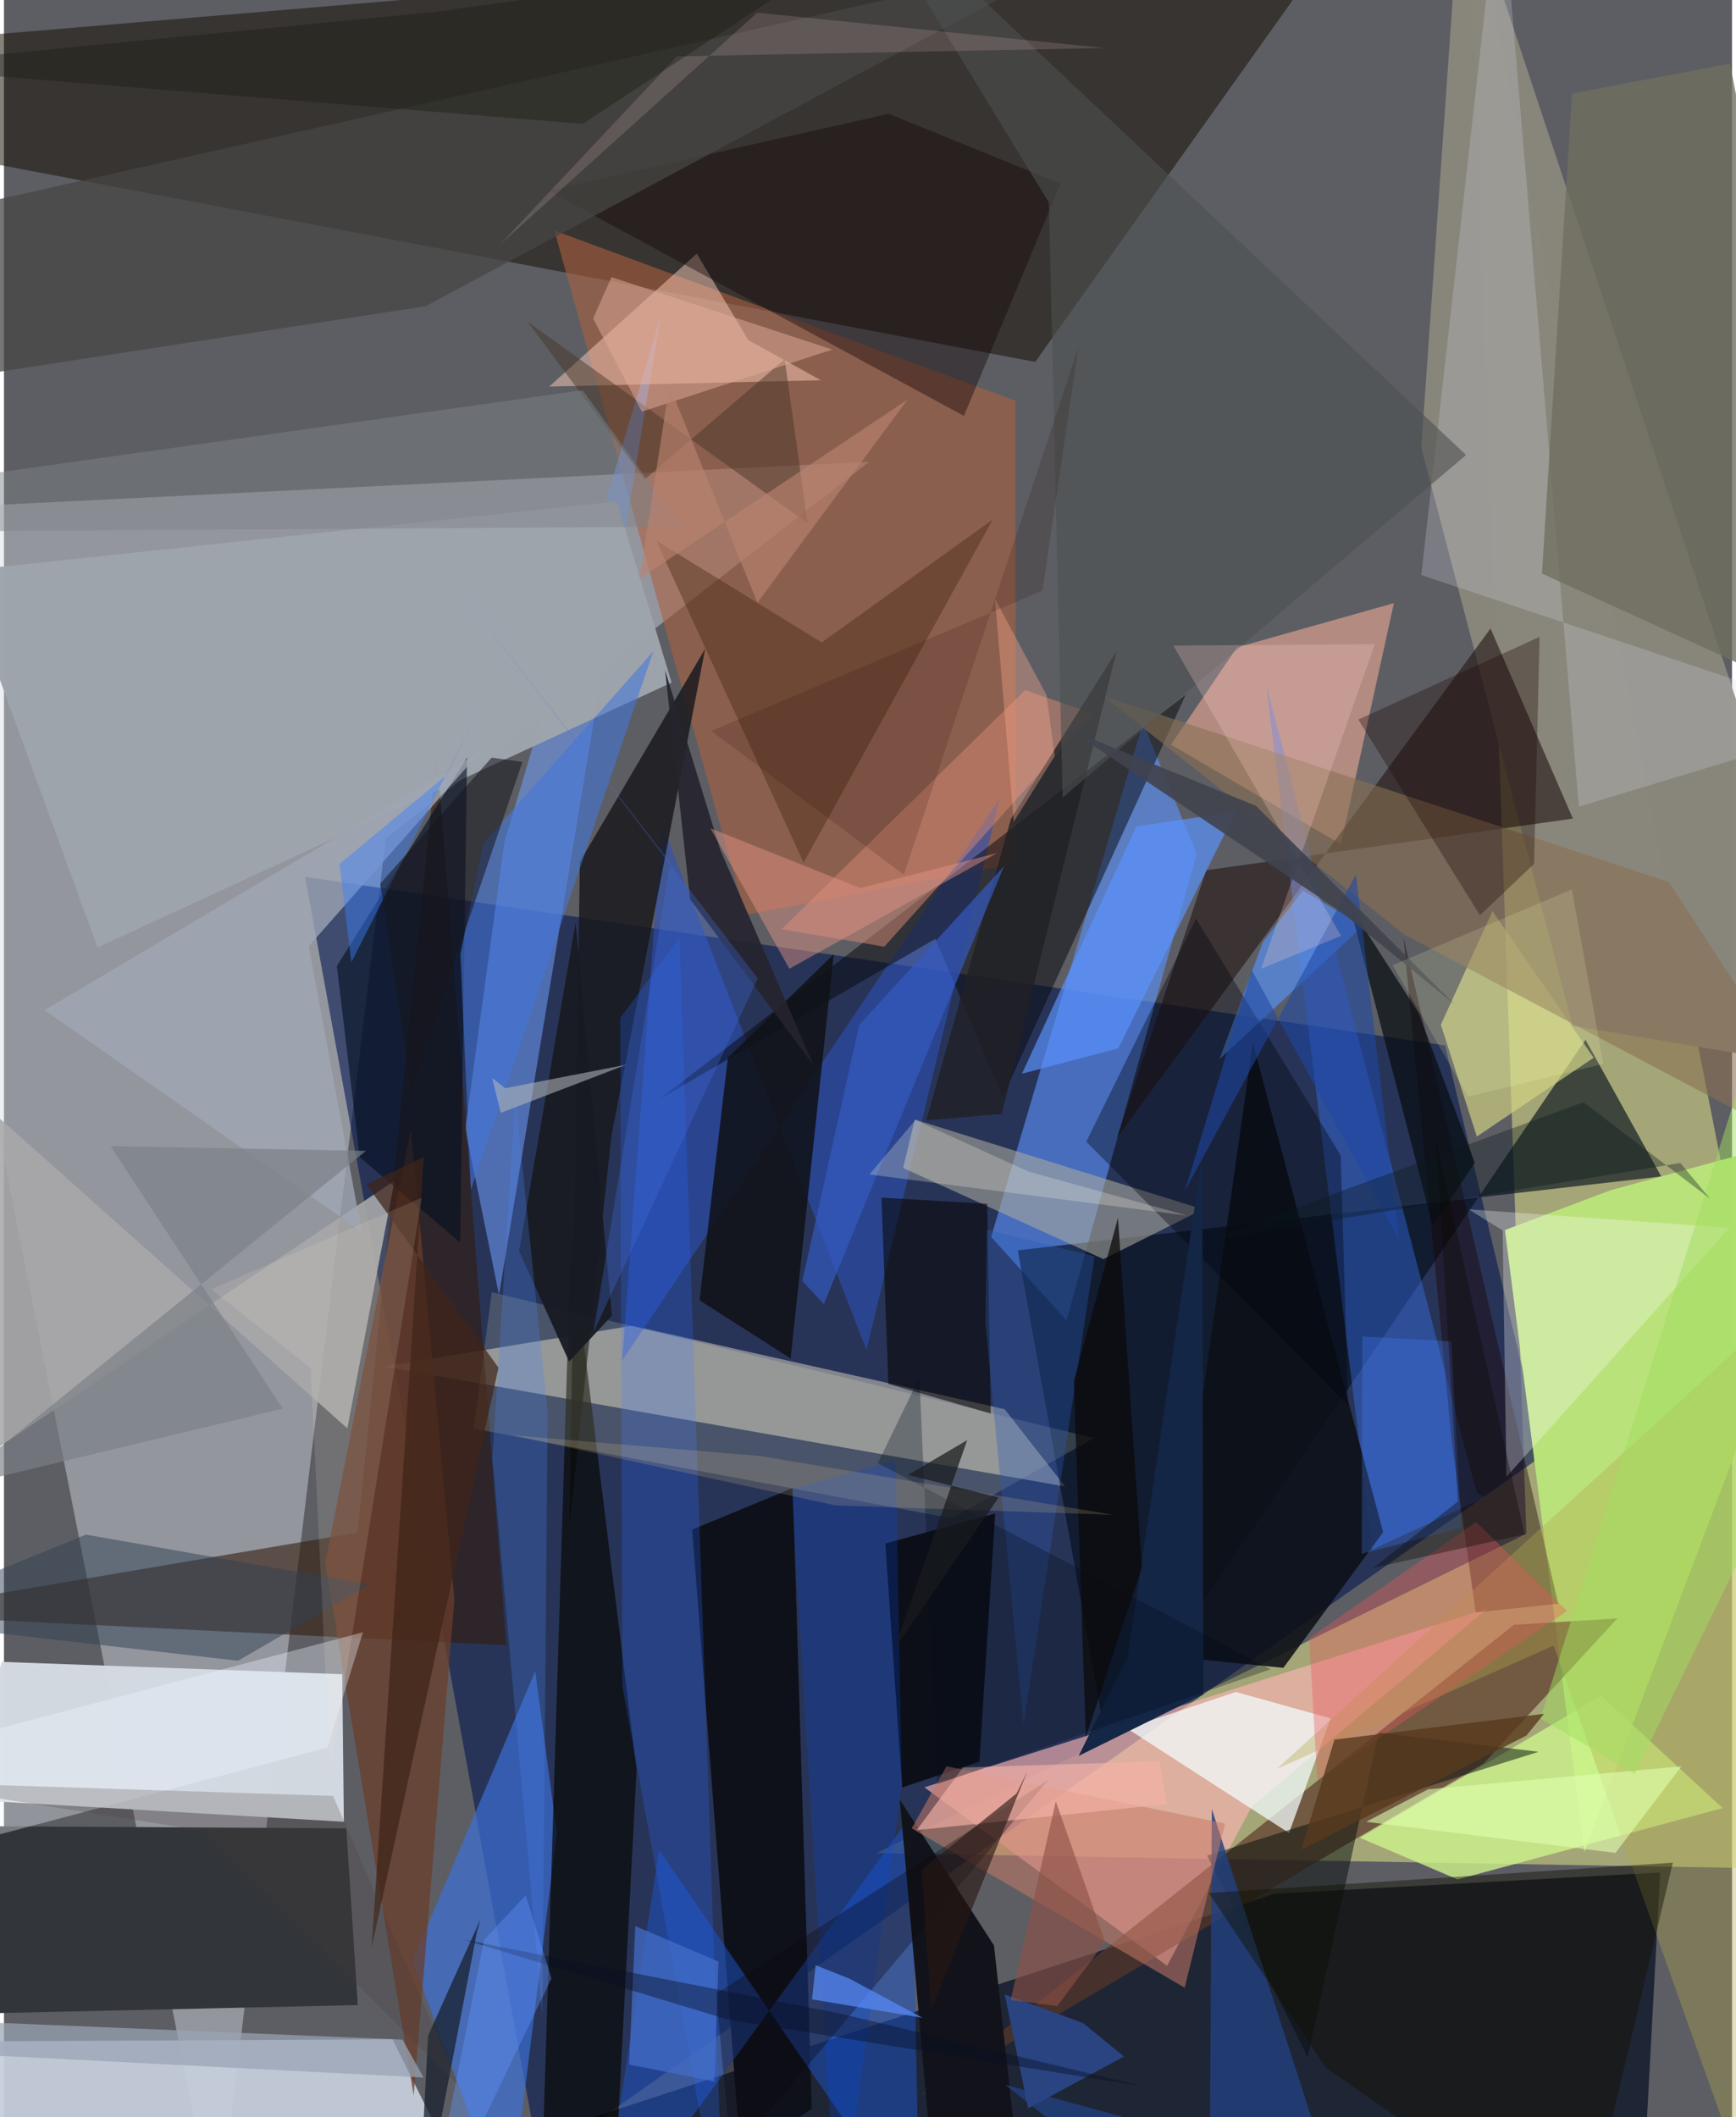 <svg xmlns="http://www.w3.org/2000/svg" width="228" height="278" viewBox="0 0 836 1024"><path fill="#5d5e64" d="M0 0h836v1024H0z"/><path fill="#d9dee6" fill-opacity=".443" d="M-62 247.105l165.092 833.853 81.639-675.482 233.818-182.148z"/><path fill="#e3e789" fill-opacity=".529" d="M898 904.442L708.562-58.602l27.95 800.406-314.427 154.493z"/><path fill="#00164d" fill-opacity=".573" d="M744.606 703.812L258.99 1045.626 145.703 424.088l551.47 81.56z"/><path fill="#150e03" fill-opacity=".518" d="M498.892 175.043L-62 68.393l8.202-47.602 704.903-59.576z"/><path fill="#040d22" fill-opacity=".698" d="M801.223 905.664l-8.526 158.996L96.305 1086l518.283-170.052z"/><path fill="#d2d9e1" fill-opacity=".988" d="M-1.106 803.783l164.756 5.974.783 71.366-183.675-10.727z"/><path fill="#c6cedc" fill-opacity=".937" d="M187.989 986.342L-62 987.57v43.193l289.469 35.225z"/><path fill="#f7f0d7" fill-opacity=".435" d="M303.87 641.22l180.2 40.338 29.307 37.417-329.681-58.034z"/><path fill="#32363b" d="M-62 974.982l233.188-5.203-5.566-85.48-199.85-1.16z"/><path fill="#5a8ff9" fill-opacity=".627" d="M577.008 413.061l-63.005 225.59-36.436-40.407 73.477-248.716z"/><path fill="#06101d" fill-opacity=".647" d="M801.735 569.005l-311.27 35.739L533.43 843.32l231.684-340.408z"/><path fill="#ffb5b6" fill-opacity=".624" d="M445.28 864.46l117.41 86.308 40.97-77.028 113.93-95.747z"/><path fill="#ac5f3f" fill-opacity=".588" d="M358.635 442.51l-92.372-331.025 222.971 82.303.334 223.846z"/><path fill="#89867b" fill-opacity=".988" d="M705.171-62L898 519.376l-139.12-23.253-73.209-279.629z"/><path fill="#71a0fd" fill-opacity=".541" d="M223.177 545.997l18.933-138.75 75.467-253.732-78.074 472.777z"/><path fill="#bae27b" fill-opacity=".992" d="M898 542.788l-120.585 32.83-51.298 19.315 38.44 300.88z"/><path fill="#5a3728" fill-opacity=".682" d="M730.505 785.848l50.013-3.08-64.59 70.084-272.598 160.847z"/><path fill="#341c0d" fill-opacity=".588" d="M209.47 363.652l33.589 432.144L-62 780.785l233.048-39.552z"/><path fill="#f5ad98" fill-opacity=".569" d="M646.772 408.358l25.642-116.635-75.922 21.381-31.896 47.046z"/><path fill="#0e121b" fill-opacity=".996" d="M356.4 1042.631l34.417-22.725-9.197-300.22-48.677 20.124z"/><path fill="#3c6fd8" fill-opacity=".675" d="M197.65 948.467l46.508 125.564 23.301-187.335-10.439-78.41z"/><path fill="#261917" fill-opacity=".627" d="M581.633 420.918l177.358-24.993-39.836-91.931-180.825 246.44z"/><path fill="#3876fe" fill-opacity=".392" d="M712.322 721.683L610.643 331.121l51.341 418.298 54.534-25.155z"/><path fill="#2d51b7" fill-opacity=".588" d="M299.08 658.046l19.15-259.81 99.02 254.61 64.463-266.714z"/><path fill="#0d1015" fill-opacity=".867" d="M618.936 806.688l-56.912-5.72 42.146-296.584 63.043 236.708z"/><path fill="#06080e" fill-opacity=".506" d="M571.67 336.053l-88.492 194.604-32.59-76.58-132.88 77.135z"/><path fill="#a9a8aa" fill-opacity=".89" d="M-15.865 708.958l204.793-137.911-22.81 119.802-205.73-183.342z"/><path fill="#111218" fill-opacity=".871" d="M336.493 628.903l44.08 28.165L401.45 461.44l-51.25 50.15z"/><path fill="#afac9e" fill-opacity=".557" d="M440.646 541.482l-5.655 23.428 96.9 44.073 48.158-24.068z"/><path fill="#18181b" fill-opacity=".82" d="M278.624 416.818l-5.011 319.952 20.282-187.516 45.33-235.49z"/><path fill="#1d53c6" fill-opacity=".518" d="M439.026 878.068L287.644 1086l29.319-191.17 126.057 183.83z"/><path fill="#ffcdba" fill-opacity=".482" d="M335.152 122.69l-71.382 64.276 131.439-3.056-35.16-19.457z"/><path fill="#cff58c" fill-opacity=".784" d="M831.429 874.517L703.22 909.002l-47.29-20.165 116.732-68.654z"/><path fill="#12131a" fill-opacity=".988" d="M478.953 940.947L494.828 1086h-42.366L433.38 870.417z"/><path fill="#070602" fill-opacity=".682" d="M260.744 1036.839l13.565-437.225 31.732 256.293-9.6 183.112z"/><path fill="#f4fdff" fill-opacity=".725" d="M543.296 835.97l52.653-17.633 45.867 12.784-20.146 55.438z"/><path fill="#d6d883" fill-opacity=".639" d="M712.54 549.701l-17.404-54.065 24.962-54.935 48.946 70.883z"/><path fill="#9ea4ac" fill-opacity=".988" d="M322.998 330.149l-26.525-87.65-317.6 33.723 66.404 182.046z"/><path fill="#0a0c11" fill-opacity=".902" d="M426.382 746.557l53.149-14.551-7.651 120.02-37.336 12.51z"/><path fill="#6a3d2a" fill-opacity=".737" d="M196.896 545.986l21.011 227.645-19.707 239.921-42.766-257.682z"/><path fill="#070e0d" fill-opacity=".506" d="M742.441 847.275L582.048 897.49l48.628 97.483 34.319-156.956z"/><path fill="#190001" fill-opacity=".4" d="M700.517 698.587l11.493 81.288 39.893-4.222-74.839-322.272z"/><path fill="#170808" fill-opacity=".427" d="M511.148 88.854l-46.735 112.303L263.21 92.181l164.797-37.15z"/><path fill="#2869fe" fill-opacity=".255" d="M299.105 815.006l-.962-322.687 28.673-38.668L348.27 1086z"/><path fill="#464644" fill-opacity=".741" d="M-62 109.767L519.58-21.038l-315.613 169.17L-62 188.975z"/><path fill="#d28671" fill-opacity=".525" d="M526.89 345.178L425.893 457.87l-49.66-8.45 117.78-115.658z"/><path fill="#22417e" fill-opacity=".827" d="M584.326 874.936l56.87 176.174-156.785-42.75 98.7 77.64z"/><path fill="#ffc" fill-opacity=".153" d="M227.263 690.986l8.742-65.962 291.293 70.491-68.663 38.866z"/><path fill="#fbfffe" fill-opacity=".286" d="M708.587 584.909l126.105 8.941-107.83 120.424L725 595.106z"/><path fill="#04101f" fill-opacity=".612" d="M172.1 559.695l-11.045-92.436 62.986-100.872-3.336 234.56z"/><path fill="#43240f" fill-opacity=".384" d="M386.824 417.254l91.535-165.978-82.74 59.43-80.117-49.26z"/><path fill="#896f53" fill-opacity=".584" d="M805.443 426.61l-273.988-90.101 146.282 115.66L898 568.758z"/><path fill="#5591f4" fill-opacity=".678" d="M609.047 455.576l19.352-24.796 29.045 17.075-69.361 64.338z"/><path fill="#5b93fe" fill-opacity=".675" d="M547.777 399.727l-55.3 119.573 46.583-12.236 56.83-114.53z"/><path fill="#060400" fill-opacity=".557" d="M427.84 669.371l49.534 14.313-1.69-101.469-51.157-2.957z"/><path fill="#25232d" fill-opacity=".902" d="M346.612 411.22l-26.789-87.062 12.092 110.767 59.72 80.3z"/><path fill="#4376db" fill-opacity=".569" d="M314.128 315.041l-88.247 260.385-5.053-114.025 11.065-53.542z"/><path fill="#d9d9e2" fill-opacity=".247" d="M685.66 278.123L898 348.994l-136.118 41.14L723.962-62z"/><path fill="#b2a84d" fill-opacity=".357" d="M898 598.297L615.738 855.58l133.917-59.66L852.795 1086z"/><path fill="#131000" fill-opacity=".447" d="M639.424 1000.045l-56.553-84.461 224.487-14.67L763.392 1086z"/><path fill="#00040d" fill-opacity=".369" d="M523.607 552.189l126.67 127.567-3.592-120.91-69.994-114.449z"/><path fill="#c77a68" fill-opacity=".545" d="M571.205 961.39l-132.051-77.082 16.784-30.031 134.793 27.708z"/><path fill="#202024" fill-opacity=".788" d="M446.169 541.888l40.978-145.837 51.12-81.13-55.545 223.842z"/><path fill="#706f5f" fill-opacity=".78" d="M834.947 30.76L898 347.782l-153.969-70.414 14.566-232.14z"/><path fill="#9fa7b3" fill-opacity=".78" d="M173.067 595.761l-25.62-138.125 83.103-94.145-210.922 125.1z"/><path fill="#080d11" fill-opacity=".718" d="M691.196 592.893l-40.14-154.766 33.303 51.872 27.194 72.304z"/><path fill="#345ac0" fill-opacity=".694" d="M386.23 619.576l27.494-123.8 70.087-76.91-87.18 211.838z"/><path fill="#191b23" fill-opacity=".949" d="M276.532 446.206l17.578 190.12-20.72 22.233-24.169-53.428z"/><path fill="#294481" d="M521.958 978.45l-37.815-13.844 11.345 55.108 46.368-25.062z"/><path fill="#004be2" fill-opacity=".235" d="M434.396 862.969L403.342 1086l-22.295-365.87 50.337-13.693z"/><path fill="#4d5051" fill-opacity=".588" d="M407.881-62l299.463 282.043-195.198 165.712-6.631-287.78z"/><path fill="#433224" fill-opacity=".463" d="M309.976 231.834l-56.729-76.322L388.8 253.1l-11.113-79.335z"/><path fill="#2b5bb7" fill-opacity=".333" d="M474.835 639.709l18.399 195.126 34.352-227.176-52.096-12.93z"/><path fill="#0d090d" fill-opacity=".329" d="M315.635 1086L505.22 860.85 344.507 964.32 355.86 1086z"/><path fill="#324153" fill-opacity=".498" d="M-60.884 783.258l174.13 19.997 63.56-36.865-137.148-24.156z"/><path fill="#182230" fill-opacity=".757" d="M230.58 928.168l-25.398 56.425L199.836 1086l28.946-151.423z"/><path fill="#1f0a08" fill-opacity=".341" d="M740.229 417.809l2.662-109.763-87.704 39.98 58.87 94.647z"/><path fill="#152746" fill-opacity=".996" d="M580.234 819.503l-60.313 29.752 23.685-47.9 36.071-242.194z"/><path fill="#402418" fill-opacity=".725" d="M177.897 941.725l25.212-382.145-27.749 13.286 63.883 88.65z"/><path fill="#e8555c" fill-opacity=".357" d="M635.312 860.976l-3.842-68.666 80.74-56.146 43.969 43.019z"/><path fill="#4783ef" fill-opacity=".267" d="M247.385 531.204l-11.089 173.994 24.15 269.604 2.584-291.676z"/><path fill="#7e8387" fill-opacity=".482" d="M-62 257.215l27.3-24.206 314.678-44.272 47.65 65.984z"/><path fill="#e29487" fill-opacity=".471" d="M414.36 429.555l66.22-17.03-100.607 56.002-38.203-67.923z"/><path fill="#f0f6ff" fill-opacity=".353" d="M-62 903.103v-51.308l235.68-62.328-17.191 55.743z"/><path fill="#436dc8" fill-opacity=".733" d="M302.437 998.527l41.201 8.204 2.051-57.97-40.253-17.178z"/><path fill="#f6b3a7" fill-opacity=".643" d="M559.081 851.897l-95.152 2.978-22.327 30.29 120.77-12.554z"/><path fill="#b3b9bc" fill-opacity=".565" d="M236.19 521.395l6.264 4.948 58.785-11.42-60.91 23.32z"/><path fill="#7b8086" fill-opacity=".667" d="M175.131 556.62l-123.614-2.293 83.392 126.993-161.556 38.719z"/><path fill="#4882ff" fill-opacity=".271" d="M657.153 646.389l-.298 105.105 48.16-12.466-4.817-90.238z"/><path fill="#000b19" fill-opacity=".294" d="M442.88 666.12l8.606 196.809 161.3-55.558-190.03-99.67z"/><path fill="#3b80fd" fill-opacity=".447" d="M230.801 341.164l-16.736 33.708-51.753 43.045 5.747 47.511z"/><path fill="#1f48a4" fill-opacity=".565" d="M654.046 422.995l-82.77 153.044 32.418-106.746 71.3 130.499z"/><path fill="#e0ffae" fill-opacity=".592" d="M658.967 881.15l30.027-15.749 122.51-11.088-31.907 41.86z"/><path fill="#fad1d0" fill-opacity=".161" d="M239.676 118.59l85.858-91.325 206.929-4.031L364.427 6.123z"/><path fill="#17171d" fill-opacity=".553" d="M250.823 368.527l-14.886-2.088-53.845 60.914L196.935 527z"/><path fill="#ffcfc9" fill-opacity=".243" d="M608.126 468.574l38.757-15.935-81.132-140.354 97.446-.744z"/><path fill="#40434e" fill-opacity=".906" d="M605.664 389.757l-89.75-36.597 131.214 88.11 54.54 44.448z"/><path fill="#406fe1" fill-opacity=".302" d="M322.33 417.107l-37.186 227.436 79.542-171.365L217.8 282.227z"/><path fill="#a1dc5d" fill-opacity=".494" d="M842.322 748.438l-53.44 109.455-45.61-26.701L898 338.115z"/><path fill="#e4ae9a" fill-opacity=".486" d="M400.745 169.074L308.596 199.1l-23.604-45.033 8.932-20.05z"/><path fill="#e6e6da" fill-opacity=".282" d="M440.92 541.719l-22.23 26.323 153.776 19.907-76.79-21.285z"/><path fill="#0b0a0a" fill-opacity=".737" d="M538.928 589.027l-21.362 79.03 5.824 172.064 27.118-81.885z"/><path fill="#f2d796" fill-opacity=".169" d="M402.21 728.105l134.533 4.571-170.808-28.434-119.79-10.047z"/><path fill="#588bf9" fill-opacity=".718" d="M408.932 956.97l-16.256-6.453-1.743 16.503 53.5 8.943z"/><path fill="#99a3b3" fill-opacity=".718" d="M192.833 986.494L-62 975.917l46.093 17.717 218.88 11.208z"/><path fill="#281813" fill-opacity=".616" d="M448.577 972.09l-4.646-67.733 45.931-36.901 5.119-10.52z"/><path fill="#ba8270" fill-opacity=".647" d="M307.47 279.923l129.626-86.629-72.604 98.196-42.563-105.046z"/><path fill="#4b3a37" fill-opacity=".224" d="M159.213 868.638l61.247 140.839-123.875-123.97-150.2-23.755z"/><path fill="#1b1d13" fill-opacity=".4" d="M207.363 5.915l195.414-26.803-122.747 80.82L-62 32.097z"/><path fill="#fce9d7" fill-opacity=".129" d="M148.361 661.67l9.549 195.252 44.198-277.615-101.764 44.268z"/><path fill="#081025" fill-opacity=".416" d="M551.396 1009.165l-146.052-35.102-182.681-35.865 127.553 38.586z"/><path fill="#ffae8f" fill-opacity=".353" d="M508.336 365.761l-3.996-29.638-24.909-46.447 9.09 107.755z"/><path fill="#fcffb8" fill-opacity=".153" d="M708.326 530.39l65.402-15.827-15.223-84.385-86.733 36.65z"/><path fill="#8c5146" fill-opacity=".624" d="M532.71 939.118l-23.126 31.164-22.562-2.919 21.828-96.122z"/><path fill="#6197ff" fill-opacity=".38" d="M202.938 1086l61.941-129.152-12.462-40.118-20.137 21.42z"/><path fill="#0b0a02" fill-opacity=".369" d="M703.42 726.177l-10.535-174.005 42.807 189.963-73.374 16.217z"/><path fill="#583a1e" fill-opacity=".796" d="M627.593 894.642l108.97-55.229 8.484-10.502-101.4 12.49z"/><path fill="#260c00" fill-opacity=".157" d="M519.853 167.713L435.355 423.04l-93.183-69.48 160.276-67.842z"/><path fill="#1a1b1e" fill-opacity=".725" d="M430.73 797.562l35.256-101.013-28.639 16.829 43.847 10.898z"/><path fill="#09181c" fill-opacity=".353" d="M825.348 579.73l-14.368-17.241-229.932 37.787 183.045-67.155z"/></svg>